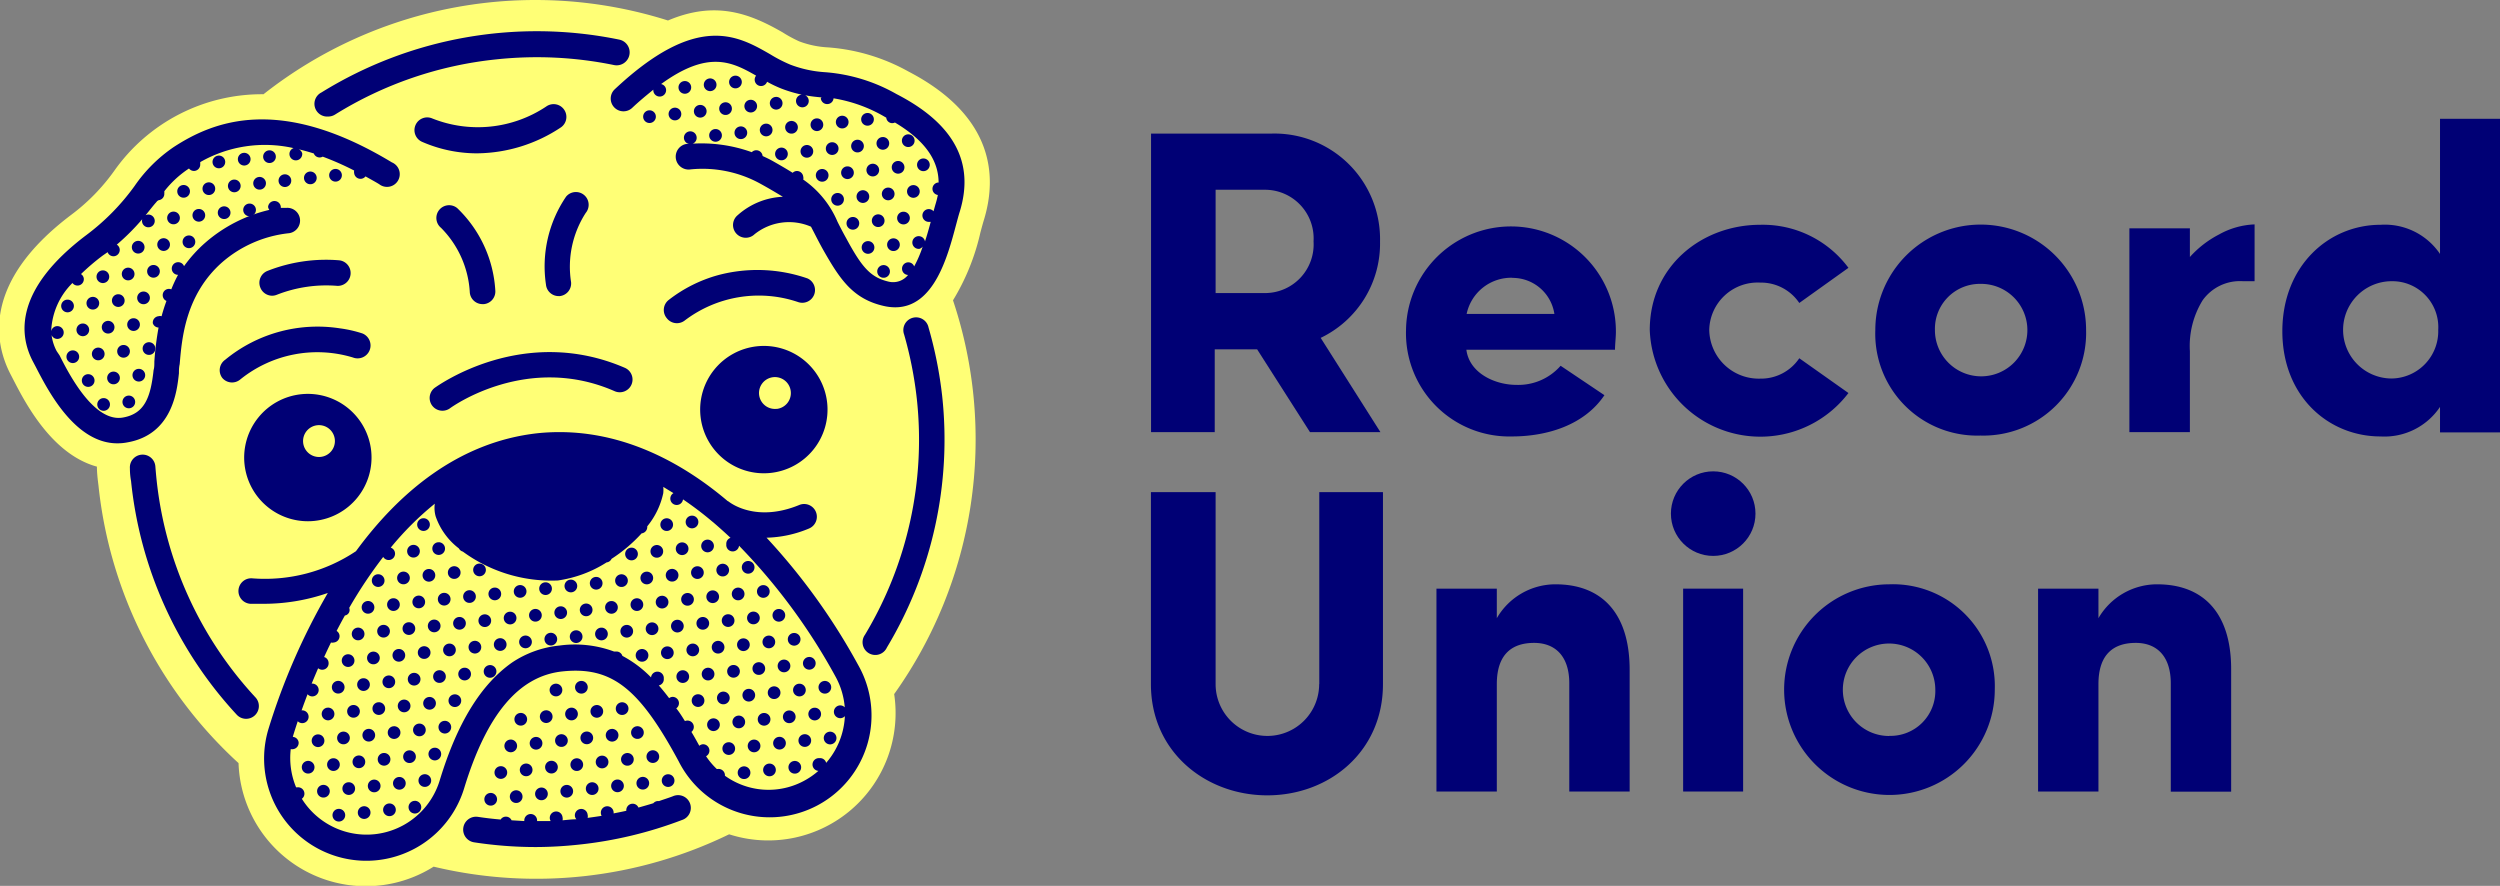 <svg id="Layer_1" data-name="Layer 1" xmlns="http://www.w3.org/2000/svg" viewBox="0 0 196.3 69.56"><rect x="0" y="0" width="196.3" height="69.56" fill="#808080" stroke="none"/><defs><style>.cls-1{fill:#ffff76}.cls-2{fill:#000075}</style></defs><title>01_RU_Logo-Prim_RGB</title><path class="cls-1" d="M87.87 21.89A15.24 15.24 0 0 0 81.55 20a7.46 7.46 0 0 1-2.24-.47 10.38 10.38 0 0 1-1.31-.71c-2.48-1.42-5.2-2.55-9-.93a34.49 34.49 0 0 0-31.76 5.79 14.18 14.18 0 0 0-11.71 6 15.65 15.65 0 0 1-3.39 3.47c-7.09 5.35-6 10.18-4.73 12.58l.17.33c.91 1.76 3 5.88 6.58 6.86 0 .48.06 1 .12 1.46a34.36 34.36 0 0 0 11 21.82 10 10 0 0 0 15.32 8.13 34.59 34.59 0 0 0 23.2-2.54l.2.06a10 10 0 0 0 12.76-11.07 34.46 34.46 0 0 0 4.62-30.92 17.68 17.68 0 0 0 2.15-5.32c.1-.37.19-.71.28-1 1.03-3.38.84-8.13-5.94-11.65z" transform="translate(-16.55 -16.28)"/><path class="cls-2" d="M60.83 24.87a1 1 0 0 0-1.4-.22 9.67 9.67 0 0 1-8.94.93 1 1 0 1 0-.79 1.84 10.77 10.77 0 0 0 4.3.9 12.05 12.05 0 0 0 6.61-2.05 1 1 0 0 0 .22-1.4zM89.46 42a1 1 0 1 0-1.92.54 30.4 30.4 0 0 1 1 5.07 29.75 29.75 0 0 1-4.07 18.51 1 1 0 1 0 1.72 1 31.73 31.73 0 0 0 4.34-19.74A32.28 32.28 0 0 0 89.46 42zM42.32 25.43a1 1 0 0 0 .53-.15 29.73 29.73 0 0 1 12.69-4.34 30.07 30.07 0 0 1 9.23.45 1 1 0 1 0 .4-2 32.13 32.13 0 0 0-23.38 4.15 1 1 0 0 0 .53 1.89zM28.84 53.91q-.05-.49-.09-1a1 1 0 0 0-2 .14q0 .52.09 1a31.73 31.73 0 0 0 8.3 18.35 1 1 0 1 0 1.47-1.36 29.74 29.74 0 0 1-7.77-17.13zM69.39 78.8c-.36.14-.73.25-1.09.38h-.13a.5.5 0 0 0-.32.17c-.39.12-.78.23-1.17.34a.49.49 0 0 0-.5-.3.5.5 0 0 0-.45.55c-.33.08-.67.14-1 .21a.49.49 0 0 0 0-.11.5.5 0 0 0-1 .1.49.49 0 0 0 .06.2c-.37.06-.74.11-1.1.16a.49.49 0 0 0 0-.25.5.5 0 0 0-1 .1.48.48 0 0 0 .12.26c-.36 0-.72.05-1.09.08a.49.49 0 0 0 0-.24.5.5 0 0 0-1 .1.49.49 0 0 0 .07.2h-1.07a.47.47 0 0 0 0-.1.5.5 0 0 0-1 .1l-1-.06a.49.49 0 0 0-.86-.06c-.59-.05-1.19-.12-1.78-.21a1 1 0 1 0-.3 2 31.9 31.9 0 0 0 4.84.37A32.4 32.4 0 0 0 62 82.6a32.05 32.05 0 0 0 8.09-1.93 1 1 0 1 0-.7-1.87z" transform="translate(-16.55 -16.28)"/><path class="cls-2" d="M76.74 58.5a9.12 9.12 0 0 0 3.33-.72 1 1 0 1 0-.76-1.85c-3.45 1.42-5.47-.21-5.55-.27l-.09-.05c-4-3.39-9.11-5.92-14.94-5.31-6.22.7-10.89 4.7-14.23 9.26a12.83 12.83 0 0 1-8.16 2.13 1 1 0 0 0-.13 2h1.08a15.32 15.32 0 0 0 5-.85 51.34 51.34 0 0 0-4.66 10.68A8 8 0 0 0 53 78.16c1.77-5.8 4.29-8.8 7.71-9.16 3.84-.4 6 1.25 9.13 7.06a8 8 0 1 0 14.09-7.57 49.45 49.45 0 0 0-7.19-9.99zM82.63 74a6 6 0 0 1-1.21 2.18.49.49 0 0 0-.53-.37.5.5 0 0 0-.08 1 6 6 0 0 1-1.09.76 5.86 5.86 0 0 1-6.25-.38.46.46 0 0 0 0-.08.5.5 0 0 0-.55-.45h-.09a6 6 0 0 1-.84-1 .5.5 0 0 0-.27-.94.49.49 0 0 0-.26.12c-.21-.38-.41-.75-.62-1.09a.5.5 0 0 0-.51-.85c-.23-.37-.45-.72-.68-1a.49.49 0 0 0 .21-.45.5.5 0 0 0-.54-.45.49.49 0 0 0-.23.1c-.27-.36-.54-.69-.81-1a.49.49 0 0 0 .39-.53.5.5 0 0 0-1-.1 9 9 0 0 0-2.25-1.69.49.49 0 0 0-.52-.34h-.13a8.84 8.84 0 0 0-4.3-.47 8.12 8.12 0 0 0-3.71 1.33c-2.42 1.7-4.3 4.7-5.69 9.28A6 6 0 0 1 40.25 79a.49.49 0 0 0 .2-.45.5.5 0 0 0-.55-.45h-.1a6 6 0 0 1-.42-3 .49.49 0 0 0 .21 0 .5.5 0 0 0 .41-.52.49.49 0 0 0-.46-.44c.09-.31.22-.72.39-1.23a.49.49 0 0 0 .4.15.5.5 0 0 0-.1-1q.21-.59.47-1.27a.49.49 0 0 0 .42.17.5.5 0 0 0-.1-1c.16-.39.33-.79.51-1.21a.5.5 0 0 0 .82-.44.49.49 0 0 0-.35-.44c.17-.37.35-.76.54-1.14a.49.49 0 0 0 .22 0 .5.5 0 0 0 .45-.55.49.49 0 0 0-.23-.36q.31-.6.65-1.21a.44.44 0 0 0 .34-.6 35.79 35.79 0 0 1 2.67-4 .5.5 0 1 0 .59-.73 24 24 0 0 1 3.46-3.45 2.43 2.43 0 0 0 .07 1 5.36 5.36 0 0 0 1.82 2.51.5.5 0 0 0 .31.25 11.76 11.76 0 0 0 7.46 2.27 9.69 9.69 0 0 0 3.83-1.42.49.49 0 0 0 .39-.28 12 12 0 0 0 2.36-2 .5.5 0 0 0 .44-.55A6.14 6.14 0 0 0 68.63 55a2.6 2.6 0 0 0 0-.49l.8.49a.5.5 0 1 0 .75.49 26.84 26.84 0 0 1 2.27 1.72l.1.08q.7.6 1.36 1.22a.49.49 0 0 0-.33.51.5.5 0 0 0 1 .11 47 47 0 0 1 7.61 10.34 6 6 0 0 1 .69 2.35.49.49 0 0 0-.4-.15.5.5 0 1 0 .1 1 .49.49 0 0 0 .31-.16 6 6 0 0 1-.26 1.49zM52.45 32.62a1 1 0 0 0-1.27 1.55 7.8 7.8 0 0 1 2.26 5.09 1 1 0 0 0 1 .9h.11a1 1 0 0 0 .89-1.1 9.75 9.75 0 0 0-2.99-6.44zM61 31.72a9.73 9.73 0 0 0-1.58 6.91 1 1 0 0 0 1 .9h.08a1 1 0 0 0 .89-1.1A7.8 7.8 0 0 1 62.54 33 1 1 0 0 0 61 31.72zM30.6 45.59c0-.21 0-.45.06-.72.17-2 .44-5.45 3.34-8a9.54 9.54 0 0 1 5.16-2.27 1 1 0 0 0-.1-2h-.46a.5.5 0 1 0-1-.07.49.49 0 0 0 .1.23 11.67 11.67 0 0 0-5 2.55 10.85 10.85 0 0 0-1.7 1.87.49.49 0 0 0-.51-.31.5.5 0 0 0-.45.55.49.49 0 0 0 .49.44A11 11 0 0 0 30 39a.49.49 0 0 0-.67.52.49.49 0 0 0 .29.39c-.15.41-.28.81-.38 1.2a.49.49 0 0 0-.25 0 .5.5 0 0 0-.44.55.49.49 0 0 0 .45.34 23.56 23.56 0 0 0-.33 2.67c0 .25 0 .47-.06.67-.23 2.12-.69 3.41-2.38 3.72-2.29.44-4.27-3.42-5-4.87l-.23-.34a3.65 3.65 0 0 1-.4-1.26.49.49 0 0 0 .5.3.5.5 0 1 0-.1-1 .49.49 0 0 0-.43.41 5.61 5.61 0 0 1 1.67-3.8.49.49 0 0 0 .44.2.5.5 0 0 0 .45-.55.49.49 0 0 0-.22-.35 17.82 17.82 0 0 1 1.7-1.45l.39-.27a.49.49 0 0 0 .51.32.5.5 0 0 0 .44-.55.49.49 0 0 0-.23-.36 18 18 0 0 0 2-2 .5.5 0 1 0 .43-.36.49.49 0 0 0-.17.05c.3-.36.56-.71.82-1l.1-.12A.49.49 0 0 0 29 32a.5.5 0 0 0 .45-.55.49.49 0 0 0 0-.15 8.09 8.09 0 0 1 1.94-1.79.49.49 0 0 0 .44.19.5.5 0 0 0 .44-.55.49.49 0 0 0 0-.14 10.23 10.23 0 0 1 7.33-1.1.49.49 0 0 0-.32.51.5.5 0 1 0 1-.1A.49.49 0 0 0 40 28c.38.09.78.2 1.19.33a.49.49 0 0 0 .7.25 22.6 22.6 0 0 1 2.47 1.09.49.49 0 0 0 0 .21.5.5 0 0 0 .89.25c.35.2.71.39 1.07.61a1 1 0 1 0 1-1.71c-8.81-5.33-14-3.24-17.12-1.21a11.71 11.71 0 0 0-3.08 3.06 17.77 17.77 0 0 1-3.78 3.85c-5.61 4.23-5.36 7.8-4.17 10l.19.36c.95 1.84 3.08 6 6.4 6a4.09 4.09 0 0 0 .77-.07c3.55-.61 3.92-4.02 4.07-5.43zM86.95 23.67a13.33 13.33 0 0 0-5.6-1.72 9.26 9.26 0 0 1-2.76-.6 11.61 11.61 0 0 1-1.55-.8c-2.57-1.48-5.77-3.31-12.22 2.74a1 1 0 1 0 1.37 1.46c.59-.56 1.14-1 1.66-1.43a.48.48 0 0 0 0 .09.5.5 0 0 0 1-.1.49.49 0 0 0-.39-.43c3.69-2.68 5.56-1.75 7.46-.66a.5.5 0 1 0 .86.48 9.58 9.58 0 0 0 1.11.53 10.39 10.39 0 0 0 1.61.48.5.5 0 1 0 .55.44.49.49 0 0 0-.28-.39c.46.09.88.13 1.29.17A.48.48 0 0 0 81 24a.5.5 0 0 0 .55.45A.49.49 0 0 0 82 24a11.68 11.68 0 0 1 4 1.44l.14.08a.47.47 0 0 0 .68.38c2.68 1.6 3.42 3.24 3.43 4.71h-.04a.5.5 0 0 0-.44.55.49.49 0 0 0 .42.43 7.36 7.36 0 0 1-.2.78l-.14.5a.49.49 0 0 0-.42-.17.5.5 0 0 0 .1 1h.1c-.14.53-.29 1.05-.45 1.54a.5.5 0 1 0-.44.58.49.49 0 0 0 .26-.18 9.36 9.36 0 0 1-.67 1.56.49.49 0 0 0-.51-.32.5.5 0 0 0-.44.55.49.49 0 0 0 .47.44 1.5 1.5 0 0 1-1.5.53c-1.44-.33-2.12-1.12-3.35-3.4-.28-.5-.5-.93-.69-1.31a7.63 7.63 0 0 0-2.69-3.31.49.49 0 0 0 0-.23.5.5 0 0 0-.55-.44.49.49 0 0 0-.28.14c-.44-.28-.94-.57-1.52-.9-.28-.16-.56-.29-.84-.42a.5.5 0 0 0-.55-.45.49.49 0 0 0-.3.15 11.63 11.63 0 0 0-4.64-.67.49.49 0 0 0 .31-.51.5.5 0 1 0-.61.53h-.18a1 1 0 0 0 .32 2 9.4 9.4 0 0 1 5.52 1.15c.71.39 1.27.73 1.72 1a5.69 5.69 0 0 0-3.54 1.44 1 1 0 1 0 1.32 1.5 4.33 4.33 0 0 1 4.43-.59l.27.52c.21.41.44.86.74 1.39 1.29 2.26 2.31 3.78 4.73 4.32a4 4 0 0 0 .87.1c3.06 0 4.12-4 4.77-6.44.11-.4.2-.76.3-1.07 1.18-3.85-.44-6.9-4.96-9.23zM51.29 48.53a1 1 0 0 0 .59-.19C52.12 48.16 58 44 64.82 47a1 1 0 1 0 .79-1.84C57.67 41.73 51 46.52 50.7 46.72a1 1 0 0 0 .59 1.81zM76 43.47a5 5 0 1 0 5.5 4.45 5 5 0 0 0-5.5-4.45zm1.55 4.91A1.25 1.25 0 1 1 78.64 47a1.25 1.25 0 0 1-1.12 1.39zM41.25 57.18a5 5 0 1 0-5.5-4.45 5 5 0 0 0 5.5 4.45zm.21-7.51A1.25 1.25 0 1 1 40.35 51a1.25 1.25 0 0 1 1.11-1.33zM68.91 41.27a1 1 0 0 0 1.4.18A9.61 9.61 0 0 1 79.22 40a1 1 0 0 0 .73-1.86 12 12 0 0 0-7-.26 11.11 11.11 0 0 0-3.89 1.95 1 1 0 0 0-.15 1.44z" transform="translate(-16.55 -16.28)"/><path class="cls-2" d="M34 45.95a1 1 0 0 0 1.41.13 9.63 9.63 0 0 1 8.85-1.73 1 1 0 0 0 .74-1.89 9.84 9.84 0 0 0-1.77-.4 11.41 11.41 0 0 0-9 2.47 1 1 0 0 0-.23 1.42zM37 38.88a1 1 0 0 0 .92.62 1 1 0 0 0 .38-.08 10.63 10.63 0 0 1 4.66-.7 1 1 0 0 0 .23-2 12.52 12.52 0 0 0-5.66.84 1 1 0 0 0-.53 1.32z" transform="translate(-16.55 -16.28)"/><circle class="cls-2" cx="41.94" cy="78.41" r=".5" transform="rotate(-6 -121.685 228.104)"/><circle class="cls-2" cx="40.74" cy="76.52" r=".5" transform="rotate(-6 -122.83 226.227)"/><circle class="cls-2" cx="42.73" cy="76.31" r=".5" transform="rotate(-6 -120.812 226.045)"/><circle class="cls-2" cx="41.53" cy="74.43" r=".5" transform="rotate(-6 -121.962 224.263)"/><circle class="cls-2" cx="43.52" cy="74.22" r=".5" transform="rotate(-6 -120.034 223.981)"/><circle class="cls-2" cx="45.5" cy="74.01" r=".5" transform="rotate(-6 -118.106 223.7)"/><circle class="cls-2" cx="47.49" cy="73.8" r=".5" transform="rotate(-6 -116.088 223.519)"/><circle class="cls-2" cx="49.48" cy="73.59" r=".5" transform="rotate(-6 -114.07 223.337)"/><circle class="cls-2" cx="51.47" cy="73.38" r=".5" transform="rotate(-6 -112.141 223.056)"/><circle class="cls-2" cx="50.27" cy="71.5" r=".5" transform="rotate(-6 -113.286 221.178)"/><circle class="cls-2" cx="48.28" cy="71.71" r=".5" transform="rotate(-6 -115.31 221.455)"/><circle class="cls-2" cx="46.29" cy="71.92" r=".5" transform="rotate(-6 -117.328 221.636)"/><circle class="cls-2" cx="44.3" cy="72.13" r=".5" transform="rotate(-6 -119.251 221.822)"/><circle class="cls-2" cx="42.31" cy="72.33" r=".5" transform="rotate(-6 -121.18 222.104)"/><circle class="cls-2" cx="43.1" cy="70.24" r=".5" transform="rotate(-6 -120.492 219.94)"/><circle class="cls-2" cx="45.09" cy="70.03" r=".5" transform="rotate(-6 -118.474 219.758)"/><circle class="cls-2" cx="47.08" cy="69.82" r=".5" transform="rotate(-6 -116.55 219.572)"/><circle class="cls-2" cx="49.06" cy="69.61" r=".5" transform="rotate(-6 -114.527 219.295)"/><circle class="cls-2" cx="51.05" cy="69.4" r=".5" transform="rotate(-6.03 -111.736 218.296)"/><circle class="cls-2" cx="53.04" cy="69.2" r=".5" transform="rotate(-6 -110.495 219.028)"/><circle class="cls-2" cx="52.26" cy="71.29" r=".5" transform="rotate(-6 -111.268 220.997)"/><circle class="cls-2" cx="51.84" cy="67.31" r=".5" transform="rotate(-6 -111.73 217.05)"/><circle class="cls-2" cx="49.85" cy="67.52" r=".5" transform="rotate(-6 -113.75 217.231)"/><circle class="cls-2" cx="47.86" cy="67.73" r=".5" transform="rotate(-6 -115.672 217.418)"/><circle class="cls-2" cx="45.87" cy="67.94" r=".5" transform="rotate(-6 -117.696 217.694)"/><circle class="cls-2" cx="43.88" cy="68.15" r=".5" transform="rotate(-6 -119.714 217.876)"/><circle class="cls-2" cx="44.67" cy="66.05" r=".5" transform="rotate(-6 -118.841 215.817)"/><circle class="cls-2" cx="46.66" cy="65.84" r=".5" transform="rotate(-6 -116.913 215.535)"/><circle class="cls-2" cx="48.65" cy="65.64" r=".5" transform="rotate(-6.03 -114.205 214.548)"/><circle class="cls-2" cx="50.64" cy="65.43" r=".5" transform="rotate(-6 -112.971 215.168)"/><circle class="cls-2" cx="52.62" cy="65.22" r=".5" transform="rotate(-6 -110.948 214.89)"/><circle class="cls-2" cx="54.61" cy="65.01" r=".5" transform="rotate(-6 -108.93 214.71)"/><circle class="cls-2" cx="56.6" cy="64.8" r=".5" transform="rotate(-6 -106.91 214.528)"/><circle class="cls-2" cx="58.59" cy="64.59" r=".5" transform="rotate(-6 -104.988 214.342)"/><circle class="cls-2" cx="60.58" cy="64.38" r=".5" transform="rotate(-6 -102.97 214.161)"/><circle class="cls-2" cx="62.57" cy="64.17" r=".5" transform="rotate(-6 -101.04 213.88)"/><circle class="cls-2" cx="64.56" cy="63.96" r=".5" transform="rotate(-6 -98.927 213.703)"/><circle class="cls-2" cx="66.55" cy="63.75" r=".5" transform="rotate(-6 -96.999 213.422)"/><circle class="cls-2" cx="68.54" cy="63.55" r=".5" transform="rotate(-6 -94.985 213.336)"/><circle class="cls-2" cx="70.53" cy="63.34" r=".5" transform="rotate(-6 -93.057 213.054)"/><circle class="cls-2" cx="72.51" cy="63.13" r=".5" transform="rotate(-6 -91.039 212.873)"/><circle class="cls-2" cx="74.5" cy="62.92" r=".5" transform="rotate(-6 -89.11 212.591)"/><circle class="cls-2" cx="76.49" cy="62.71" r=".5" transform="rotate(-6 -87.002 212.51)"/><circle class="cls-2" cx="53.83" cy="67.1" r=".5" transform="rotate(-6 -109.802 216.769)"/><circle class="cls-2" cx="55.82" cy="66.89" r=".5" transform="rotate(-6 -107.784 216.587)"/><circle class="cls-2" cx="57.81" cy="66.68" r=".5" transform="rotate(-6 -105.765 216.406)"/><circle class="cls-2" cx="59.8" cy="66.47" r=".5" transform="rotate(-6 -103.842 216.22)"/><circle class="cls-2" cx="61.78" cy="66.27" r=".5" transform="rotate(-6 -101.819 215.943)"/><circle class="cls-2" cx="63.77" cy="66.06" r=".5" transform="rotate(-6.01 -99.563 215.495)"/><circle class="cls-2" cx="65.76" cy="65.85" r=".5" transform="rotate(-6 -97.877 215.576)"/><circle class="cls-2" cx="67.75" cy="65.64" r=".5" transform="rotate(-6 -95.763 215.4)"/><circle class="cls-2" cx="69.74" cy="65.43" r=".5" transform="rotate(-6 -93.745 215.218)"/><circle class="cls-2" cx="55.03" cy="68.99" r=".5" transform="rotate(-6 -108.471 218.752)"/><circle class="cls-2" cx="60.21" cy="70.45" r=".5" transform="rotate(-6 -103.29 220.267)"/><circle class="cls-2" cx="62.2" cy="70.24" r=".5" transform="rotate(-6 -101.36 219.985)"/><circle class="cls-2" cx="57.44" cy="72.76" r=".5" transform="rotate(-6 -106.18 222.507)"/><circle class="cls-2" cx="59.43" cy="72.55" r=".5" transform="rotate(-6 -104.157 222.23)"/><circle class="cls-2" cx="61.42" cy="72.34" r=".5" transform="rotate(-6 -102.139 222.05)"/><circle class="cls-2" cx="63.41" cy="72.13" r=".5" transform="rotate(-6 -100.12 221.868)"/><circle class="cls-2" cx="65.39" cy="71.92" r=".5" transform="rotate(-6 -98.192 221.586)"/><circle class="cls-2" cx="56.65" cy="74.85" r=".5" transform="rotate(-6 -106.959 224.571)"/><circle class="cls-2" cx="58.64" cy="74.64" r=".5" transform="rotate(-6 -104.94 224.39)"/><circle class="cls-2" cx="60.63" cy="74.43" r=".5" transform="rotate(-6.03 -102.199 223.367)"/><circle class="cls-2" cx="62.62" cy="74.22" r=".5" transform="rotate(-6 -100.994 223.927)"/><circle class="cls-2" cx="64.61" cy="74.01" r=".5" transform="rotate(-6 -98.975 223.746)"/><circle class="cls-2" cx="66.6" cy="73.8" r=".5" transform="rotate(-6.01 -96.725 223.285)"/><circle class="cls-2" cx="55.87" cy="76.94" r=".5" transform="rotate(-6 -107.736 226.635)"/><circle class="cls-2" cx="57.86" cy="76.73" r=".5" transform="rotate(-6 -105.718 226.454)"/><circle class="cls-2" cx="59.85" cy="76.52" r=".5" transform="rotate(-6 -103.795 226.268)"/><circle class="cls-2" cx="61.83" cy="76.32" r=".5" transform="rotate(-6 -101.771 225.99)"/><circle class="cls-2" cx="63.82" cy="76.11" r=".5" transform="rotate(-6 -99.753 225.81)"/><circle class="cls-2" cx="65.81" cy="75.9" r=".5" transform="rotate(-6 -97.734 225.629)"/><circle class="cls-2" cx="55.08" cy="79.04" r=".5" transform="rotate(-6 -108.52 228.794)"/><circle class="cls-2" cx="57.07" cy="78.83" r=".5" transform="rotate(-6.01 -106.248 228.229)"/><circle class="cls-2" cx="59.06" cy="78.62" r=".5" transform="rotate(-6 -104.573 228.331)"/><circle class="cls-2" cx="61.05" cy="78.41" r=".5" transform="rotate(-6 -102.554 228.15)"/><circle class="cls-2" cx="63.04" cy="78.2" r=".5" transform="rotate(-6 -100.53 227.874)"/><circle class="cls-2" cx="65.03" cy="77.99" r=".5" transform="rotate(-6 -98.608 227.687)"/><circle class="cls-2" cx="67.02" cy="77.78" r=".5" transform="rotate(-6 -96.589 227.506)"/><circle class="cls-2" cx="69.01" cy="77.57" r=".5" transform="rotate(-6 -94.57 227.325)"/><circle class="cls-2" cx="67.8" cy="75.69" r=".5" transform="rotate(-6 -95.806 225.347)"/><circle class="cls-2" cx="71.73" cy="65.22" r=".5" transform="rotate(-6 -91.817 214.937)"/><circle class="cls-2" cx="73.72" cy="65.01" r=".5" transform="rotate(-6 -89.893 214.75)"/><circle class="cls-2" cx="75.71" cy="64.8" r=".5" transform="rotate(-6 -87.875 214.57)"/><circle class="cls-2" cx="66.97" cy="67.73" r=".5" transform="rotate(-6 -96.546 217.559)"/><circle class="cls-2" cx="68.95" cy="67.52" r=".5" transform="rotate(-6 -94.523 217.282)"/><circle class="cls-2" cx="70.94" cy="67.31" r=".5" transform="rotate(-6.01 -92.37 216.732)"/><circle class="cls-2" cx="72.93" cy="67.1" r=".5" transform="rotate(-6 -90.671 216.815)"/><circle class="cls-2" cx="74.92" cy="66.9" r=".5" transform="rotate(-6 -88.653 216.633)"/><circle class="cls-2" cx="76.91" cy="66.69" r=".5" transform="rotate(-6 -86.725 216.352)"/><circle class="cls-2" cx="70.16" cy="69.41" r=".5" transform="rotate(-6 -93.473 219.155)"/><circle class="cls-2" cx="72.15" cy="69.2" r=".5" transform="rotate(-6 -91.359 218.979)"/><circle class="cls-2" cx="74.14" cy="68.99" r=".5" transform="rotate(-6 -89.43 218.697)"/><circle class="cls-2" cx="76.13" cy="68.78" r=".5" transform="rotate(-6 -87.508 218.511)"/><circle class="cls-2" cx="71.36" cy="71.29" r=".5" transform="rotate(-6 -92.232 221.038)"/><circle class="cls-2" cx="73.35" cy="71.08" r=".5" transform="rotate(-6 -90.213 220.857)"/><circle class="cls-2" cx="75.34" cy="70.87" r=".5" transform="rotate(-6 -88.285 220.575)"/><circle class="cls-2" cx="77.33" cy="70.67" r=".5" transform="rotate(-6 -86.267 220.394)"/><circle class="cls-2" cx="72.57" cy="73.18" r=".5" transform="rotate(-6 -90.991 222.92)"/><circle class="cls-2" cx="74.55" cy="72.97" r=".5" transform="rotate(-6 -89.063 222.639)"/><circle class="cls-2" cx="76.54" cy="72.76" r=".5" transform="rotate(-6 -87.045 222.458)"/><circle class="cls-2" cx="78.53" cy="72.55" r=".5" transform="rotate(-6 -84.936 222.377)"/><circle class="cls-2" cx="78.11" cy="68.57" r=".5" transform="rotate(-6 -85.489 218.33)"/><circle class="cls-2" cx="77.7" cy="64.59" r=".5" transform="rotate(-6 -85.851 214.293)"/><circle class="cls-2" cx="51.42" cy="63.33" r=".5" transform="rotate(-6 -112.188 213.008)"/><circle class="cls-2" cx="49.43" cy="63.54" r=".5" transform="rotate(-6 -114.117 213.29)"/><circle class="cls-2" cx="47.44" cy="63.75" r=".5" transform="rotate(-6 -116.135 213.471)"/><circle class="cls-2" cx="45.45" cy="63.96" r=".5" transform="rotate(-6 -118.063 213.753)"/><circle class="cls-2" cx="46.24" cy="61.87" r=".5" transform="rotate(-6 -117.376 211.588)"/><circle class="cls-2" cx="48.23" cy="61.66" r=".5" transform="rotate(-6 -115.357 211.407)"/><circle class="cls-2" cx="50.22" cy="61.45" r=".5" transform="rotate(-6 -113.334 211.13)"/><circle class="cls-2" cx="52.21" cy="61.24" r=".5" transform="rotate(-6 -111.41 210.944)"/><circle class="cls-2" cx="54.2" cy="61.03" r=".5" transform="rotate(-6.01 -109.138 210.503)"/><circle class="cls-2" cx="66.13" cy="59.78" r=".5" transform="rotate(-6 -97.462 209.475)"/><circle class="cls-2" cx="68.12" cy="59.57" r=".5" transform="rotate(-6 -95.443 209.294)"/><circle class="cls-2" cx="70.11" cy="59.36" r=".5" transform="rotate(-6 -93.425 209.113)"/><circle class="cls-2" cx="72.1" cy="59.15" r=".5" transform="rotate(-6 -91.497 208.83)"/><circle class="cls-2" cx="53.41" cy="63.12" r=".5" transform="rotate(-6 -110.17 212.827)"/><circle class="cls-2" cx="55.4" cy="62.91" r=".5" transform="rotate(-6 -108.151 212.646)"/><circle class="cls-2" cx="57.39" cy="62.71" r=".5" transform="rotate(-6 -106.133 212.465)"/><circle class="cls-2" cx="59.38" cy="62.5" r=".5" transform="rotate(-6 -104.205 212.183)"/><circle class="cls-2" cx="61.37" cy="62.29" r=".5" transform="rotate(-6.01 -101.945 211.74)"/><circle class="cls-2" cx="63.36" cy="62.08" r=".5" transform="rotate(-6 -100.263 211.815)"/><circle class="cls-2" cx="65.34" cy="61.87" r=".5" transform="rotate(-6 -98.24 211.539)"/><circle class="cls-2" cx="67.33" cy="61.66" r=".5" transform="rotate(-6 -96.221 211.358)"/><circle class="cls-2" cx="69.32" cy="61.45" r=".5" transform="rotate(-6 -94.298 211.171)"/><circle class="cls-2" cx="71.31" cy="61.24" r=".5" transform="rotate(-6 -92.28 210.99)"/><circle class="cls-2" cx="73.3" cy="61.03" r=".5" transform="rotate(-6 -90.166 210.814)"/><circle class="cls-2" cx="75.29" cy="60.82" r=".5" transform="rotate(-6 -88.237 210.532)"/><circle class="cls-2" cx="51" cy="59.35" r=".5" transform="rotate(-6 -112.56 209.162)"/><circle class="cls-2" cx="49.01" cy="59.56" r=".5" transform="rotate(-6 -114.574 209.248)"/><circle class="cls-2" cx="49.8" cy="57.47" r=".5" transform="rotate(-6 -113.797 207.184)"/><circle class="cls-2" cx="68.9" cy="57.47" r=".5" transform="rotate(-6 -94.665 207.23)"/><circle class="cls-2" cx="85.92" cy="37.59" r=".5" transform="rotate(-6 -77.643 187.266)"/><circle class="cls-2" cx="86.7" cy="35.49" r=".5" transform="rotate(-6 -76.865 185.202)"/><circle class="cls-2" cx="84.71" cy="35.7" r=".5" transform="rotate(-6 -78.793 185.484)"/><circle class="cls-2" cx="83.51" cy="33.82" r=".5" transform="rotate(-6 -80.124 183.501)"/><circle class="cls-2" cx="85.5" cy="33.61" r=".5" transform="rotate(-6 -78.105 183.32)"/><circle class="cls-2" cx="87.49" cy="33.4" r=".5" transform="rotate(-6 -76.087 183.139)"/><circle class="cls-2" cx="88.27" cy="31.31" r=".5" transform="rotate(-6 -75.31 181.075)"/><circle class="cls-2" cx="86.29" cy="31.51" r=".5" transform="rotate(-6 -77.328 181.256)"/><circle class="cls-2" cx="84.3" cy="31.72" r=".5" transform="rotate(-6 -79.346 181.437)"/><circle class="cls-2" cx="82.31" cy="31.93" r=".5" transform="rotate(-6 -81.27 181.623)"/><circle class="cls-2" cx="81.1" cy="30.05" r=".5" transform="rotate(-6 -82.51 179.74)"/><circle class="cls-2" cx="83.09" cy="29.84" r=".5" transform="rotate(-6 -80.491 179.56)"/><circle class="cls-2" cx="85.08" cy="29.63" r=".5" transform="rotate(-6 -78.473 179.378)"/><circle class="cls-2" cx="87.07" cy="29.42" r=".5" transform="rotate(-6 -76.55 179.192)"/><circle class="cls-2" cx="89.06" cy="29.21" r=".5" transform="rotate(-6 -74.436 179.016)"/><circle class="cls-2" cx="87.86" cy="27.33" r=".5" transform="rotate(-6 -75.767 177.033)"/><circle class="cls-2" cx="85.87" cy="27.54" r=".5" transform="rotate(-6.01 -77.486 177.018)"/><circle class="cls-2" cx="83.88" cy="27.75" r=".5" transform="rotate(-6 -79.714 177.495)"/><circle class="cls-2" cx="81.89" cy="27.95" r=".5" transform="rotate(-6 -81.732 177.677)"/><circle class="cls-2" cx="79.9" cy="28.16" r=".5" transform="rotate(-6 -83.655 177.863)"/><circle class="cls-2" cx="77.91" cy="28.37" r=".5" transform="rotate(-6.03 -84.925 177.347)"/><circle class="cls-2" cx="76.71" cy="26.49" r=".5" transform="rotate(-6 -86.92 176.257)"/><circle class="cls-2" cx="74.72" cy="26.7" r=".5" transform="rotate(-6 -88.843 176.443)"/><circle class="cls-2" cx="72.73" cy="26.91" r=".5" transform="rotate(-6 -90.861 176.624)"/><circle class="cls-2" cx="78.7" cy="26.28" r=".5" transform="rotate(-6.01 -84.68 175.78)"/><circle class="cls-2" cx="80.69" cy="26.07" r=".5" transform="rotate(-6 -82.877 175.799)"/><circle class="cls-2" cx="82.68" cy="25.86" r=".5" transform="rotate(-6 -80.859 175.618)"/><circle class="cls-2" cx="84.66" cy="25.65" r=".5" transform="rotate(-6 -78.93 175.336)"/><circle class="cls-2" cx="77.49" cy="24.39" r=".5" transform="rotate(-6 -86.137 174.097)"/><circle class="cls-2" cx="75.5" cy="24.6" r=".5" transform="rotate(-6 -87.97 174.384)"/><circle class="cls-2" cx="73.52" cy="24.81" r=".5" transform="rotate(-6 -90.083 174.56)"/><circle class="cls-2" cx="71.53" cy="25.02" r=".5" transform="rotate(-6 -92.102 174.741)"/><circle class="cls-2" cx="69.54" cy="25.23" r=".5" transform="rotate(-6 -94.025 174.928)"/><circle class="cls-2" cx="67.55" cy="25.44" r=".5" transform="rotate(-6 -96.048 175.204)"/><circle class="cls-2" cx="26.67" cy="47.84" r=".5" transform="rotate(-6 -136.927 197.649)"/><circle class="cls-2" cx="24.68" cy="48.04" r=".5" transform="rotate(-6 -138.94 197.734)"/><circle class="cls-2" cx="23.47" cy="46.16" r=".5" transform="rotate(-6.01 -139.875 195.614)"/><circle class="cls-2" cx="22.27" cy="44.28" r=".5" transform="rotate(-6 -141.236 194.074)"/><circle class="cls-2" cx="24.26" cy="44.07" r=".5" transform="rotate(-6 -139.308 193.793)"/><circle class="cls-2" cx="26.25" cy="43.86" r=".5" transform="rotate(-6 -137.29 193.612)"/><circle class="cls-2" cx="28.24" cy="43.65" r=".5" transform="rotate(-6 -135.361 193.33)"/><circle class="cls-2" cx="27.03" cy="41.76" r=".5" transform="rotate(-6 -136.506 191.452)"/><circle class="cls-2" cx="25.04" cy="41.97" r=".5" transform="rotate(-6 -138.53 191.729)"/><circle class="cls-2" cx="23.05" cy="42.18" r=".5" transform="rotate(-6 -140.548 191.91)"/><circle class="cls-2" cx="21.85" cy="40.3" r=".5" transform="rotate(-6 -141.694 190.032)"/><circle class="cls-2" cx="23.84" cy="40.09" r=".5" transform="rotate(-6 -139.77 189.846)"/><circle class="cls-2" cx="25.83" cy="39.88" r=".5" transform="rotate(-6 -137.747 189.57)"/><circle class="cls-2" cx="27.82" cy="39.67" r=".5" transform="rotate(-6.01 -135.524 189.157)"/><circle class="cls-2" cx="28.6" cy="37.58" r=".5" transform="rotate(-6 -134.95 187.324)"/><circle class="cls-2" cx="26.61" cy="37.79" r=".5" transform="rotate(-6.03 -136.157 186.738)"/><circle class="cls-2" cx="24.63" cy="38" r=".5" transform="rotate(-6 -138.897 187.787)"/><circle class="cls-2" cx="27.4" cy="35.69" r=".5" transform="rotate(-6 -136.191 185.442)"/><circle class="cls-2" cx="29.39" cy="35.48" r=".5" transform="rotate(-6 -134.168 185.165)"/><circle class="cls-2" cx="31.38" cy="35.27" r=".5" transform="rotate(-6 -132.245 184.979)"/><circle class="cls-2" cx="36.14" cy="32.76" r=".5" transform="rotate(-6 -127.425 182.457)"/><circle class="cls-2" cx="34.15" cy="32.97" r=".5" transform="rotate(-6 -129.353 182.739)"/><circle class="cls-2" cx="32.16" cy="33.18" r=".5" transform="rotate(-6 -131.371 182.92)"/><circle class="cls-2" cx="30.17" cy="33.39" r=".5" transform="rotate(-6 -133.39 183.101)"/><circle class="cls-2" cx="30.96" cy="31.3" r=".5" transform="rotate(-6.03 -131.815 180.208)"/><circle class="cls-2" cx="32.95" cy="31.09" r=".5" transform="rotate(-6 -130.594 180.856)"/><circle class="cls-2" cx="34.94" cy="30.88" r=".5" transform="rotate(-6 -128.665 180.574)"/><circle class="cls-2" cx="36.93" cy="30.67" r=".5" transform="rotate(-6 -126.647 180.393)"/><circle class="cls-2" cx="38.92" cy="30.46" r=".5" transform="rotate(-6 -124.628 180.212)"/><circle class="cls-2" cx="40.91" cy="30.25" r=".5" transform="rotate(-6 -122.7 179.93)"/><circle class="cls-2" cx="42.89" cy="30.04" r=".5" transform="rotate(-6 -120.682 179.75)"/><circle class="cls-2" cx="37.71" cy="28.58" r=".5" transform="rotate(-6 -125.87 178.33)"/><circle class="cls-2" cx="35.72" cy="28.78" r=".5" transform="rotate(-6.03 -127.114 177.695)"/><circle class="cls-2" cx="33.73" cy="28.99" r=".5" transform="rotate(-6 -129.81 178.697)"/><circle class="cls-2" cx="25.46" cy="45.95" r=".5" transform="rotate(-6 -138.067 195.675)"/><circle class="cls-2" cx="27.45" cy="45.74" r=".5" transform="rotate(-6 -136.144 195.49)"/><circle class="cls-2" cx="70.32" cy="23.14" r=".5" transform="rotate(-6 -93.247 172.864)"/><circle class="cls-2" cx="72.31" cy="22.93" r=".5" transform="rotate(-6 -91.228 172.683)"/><circle class="cls-2" cx="74.3" cy="22.72" r=".5" transform="rotate(-6 -89.305 172.496)"/><circle class="cls-2" cx="70.89" cy="57.26" r=".5" transform="rotate(-6 -92.647 207.049)"/><circle class="cls-2" cx="73.77" cy="75.06" r=".5" transform="rotate(-6 -89.846 224.798)"/><circle class="cls-2" cx="75.76" cy="74.85" r=".5" transform="rotate(-6 -87.828 224.617)"/><circle class="cls-2" cx="77.75" cy="74.64" r=".5" transform="rotate(-6 -85.9 224.335)"/><circle class="cls-2" cx="74.97" cy="76.95" r=".5" transform="rotate(-6 -88.605 226.68)"/><circle class="cls-2" cx="76.96" cy="76.74" r=".5" transform="rotate(-6 -86.677 226.4)"/><circle class="cls-2" cx="78.95" cy="76.53" r=".5" transform="rotate(-6 -84.659 226.218)"/><circle class="cls-2" cx="78.9" cy="66.48" r=".5" transform="rotate(-6 -84.706 216.17)"/><circle class="cls-2" cx="80.1" cy="68.36" r=".5" transform="rotate(-6 -83.47 218.149)"/><circle class="cls-2" cx="79.32" cy="70.46" r=".5" transform="rotate(-6 -84.248 220.213)"/><circle class="cls-2" cx="81.31" cy="70.25" r=".5" transform="rotate(-6 -82.32 219.93)"/><circle class="cls-2" cx="80.52" cy="72.34" r=".5" transform="rotate(-6 -83.008 222.095)"/><circle class="cls-2" cx="79.74" cy="74.43" r=".5" transform="rotate(-6 -83.88 224.154)"/><circle class="cls-2" cx="81.73" cy="74.22" r=".5" transform="rotate(-6 -81.767 223.978)"/><circle class="cls-2" cx="44.72" cy="76.1" r=".5" transform="rotate(-6 -118.884 225.764)"/><circle class="cls-2" cx="46.71" cy="75.89" r=".5" transform="rotate(-6 -116.775 225.683)"/><circle class="cls-2" cx="48.7" cy="75.69" r=".5" transform="rotate(-6 -114.847 225.401)"/><circle class="cls-2" cx="50.69" cy="75.48" r=".5" transform="rotate(-6 -112.828 225.22)"/><circle class="cls-2" cx="49.9" cy="77.57" r=".5" transform="rotate(-6.01 -113.442 226.992)"/><circle class="cls-2" cx="43.15" cy="80.29" r=".5" transform="rotate(-6 -120.445 229.987)"/><circle class="cls-2" cx="45.14" cy="80.08" r=".5" transform="rotate(-6 -118.426 229.806)"/><circle class="cls-2" cx="43.93" cy="78.2" r=".5" transform="rotate(-6 -119.667 227.923)"/><circle class="cls-2" cx="45.92" cy="77.99" r=".5" transform="rotate(-6 -117.643 227.646)"/><circle class="cls-2" cx="47.13" cy="79.87" r=".5" transform="rotate(-6 -116.503 229.62)"/><circle class="cls-2" cx="49.12" cy="79.66" r=".5" transform="rotate(-6 -114.48 229.343)"/><circle class="cls-2" cx="47.91" cy="77.78" r=".5" transform="rotate(-6 -115.63 227.56)"/><path class="cls-2" d="M135.26 50.55c2.7 0 5.66-.85 7.27-3.24L139.09 45a4.41 4.41 0 0 1-3.48 1.5c-1.67 0-3.69-.92-3.92-2.76h11.67c0-.41.07-1 .07-1.37a8.24 8.24 0 1 0-16.48-.14 8.11 8.11 0 0 0 8.31 8.32zm0-12.45a3.32 3.32 0 0 1 3.34 2.83h-6.89a3.58 3.58 0 0 1 3.59-2.84zM161.69 47.14l-3.86-2.73a3.62 3.62 0 0 1-3.07 1.6 3.89 3.89 0 0 1-4-3.82 3.8 3.8 0 0 1 4-3.72 3.62 3.62 0 0 1 3.07 1.6l3.86-2.76a8.38 8.38 0 0 0-6.93-3.38c-4.57 0-8.67 3.24-8.67 8.26a8.69 8.69 0 0 0 15.6 4.95zM172.06 50.48a8.07 8.07 0 0 0 8.29-8.29 8.27 8.27 0 0 0-16.55 0 8 8 0 0 0 8.26 8.29zm0-11.91a3.63 3.63 0 1 1-3.58 3.62 3.53 3.53 0 0 1 3.58-3.62zM208.14 25.61v10.61a5.23 5.23 0 0 0-4.67-2.29c-4.09 0-7.71 3.24-7.71 8.36s3.62 8.26 7.71 8.26a5.25 5.25 0 0 0 4.67-2.32v2h4.71V25.61h-4.71zM204.35 46a3.82 3.82 0 0 1 0-7.64 3.61 3.61 0 0 1 3.65 3.83 3.71 3.71 0 0 1-3.65 3.81zM120.13 70a4.06 4.06 0 0 1-8.13 0V54.92h-5.08V70c0 5.32 4.3 8.73 9.14 8.73s9.08-3.41 9.08-8.73V54.92h-5V70zM138.69 62.16a5.32 5.32 0 0 0-4.61 2.66V62.5h-4.74v15.93h4.74V70c0-2.42 1.26-3.24 2.93-3.24s2.76 1.06 2.76 3.17v8.5h4.74v-9.52c.01-4.54-2.24-6.75-5.82-6.75z" transform="translate(-16.55 -16.28)"/><path class="cls-2" d="M132.16 46.22h4.71v15.93h-4.71z"/><path class="cls-2" d="M164.89 62.16a8.27 8.27 0 1 0 8.29 8.26 8 8 0 0 0-8.29-8.26zm0 11.91a3.63 3.63 0 1 1 3.62-3.65 3.52 3.52 0 0 1-3.62 3.64zM185.93 62.16a5.32 5.32 0 0 0-4.61 2.66V62.5h-4.74v15.93h4.74V70c0-2.42 1.26-3.24 2.93-3.24s2.75 1.06 2.75 3.18v8.5h4.74v-9.53c.03-4.54-2.22-6.75-5.81-6.75z" transform="translate(-16.55 -16.28)"/><circle class="cls-2" cx="134.52" cy="40.33" r="3.32"/><path class="cls-2" d="M190.79 34.69a8 8 0 0 0-2.29 1.77v-2.25h-4.75v16h4.75v-6.35a6.83 6.83 0 0 1 1-4 3.6 3.6 0 0 1 3.16-1.5h.92V33.9a6.2 6.2 0 0 0-2.79.79zM111.94 43.71h3.32l4.15 6.5h5.53l-4.69-7.4a8.21 8.21 0 0 0 4.66-7.57 8.29 8.29 0 0 0-8.54-8.47h-9.44v23.44h5v-6.5zm0-12.53h4a3.82 3.82 0 0 1 3.75 4.05 3.82 3.82 0 0 1-3.69 4.06h-4v-8.11z" transform="translate(-16.55 -16.28)"/></svg>
